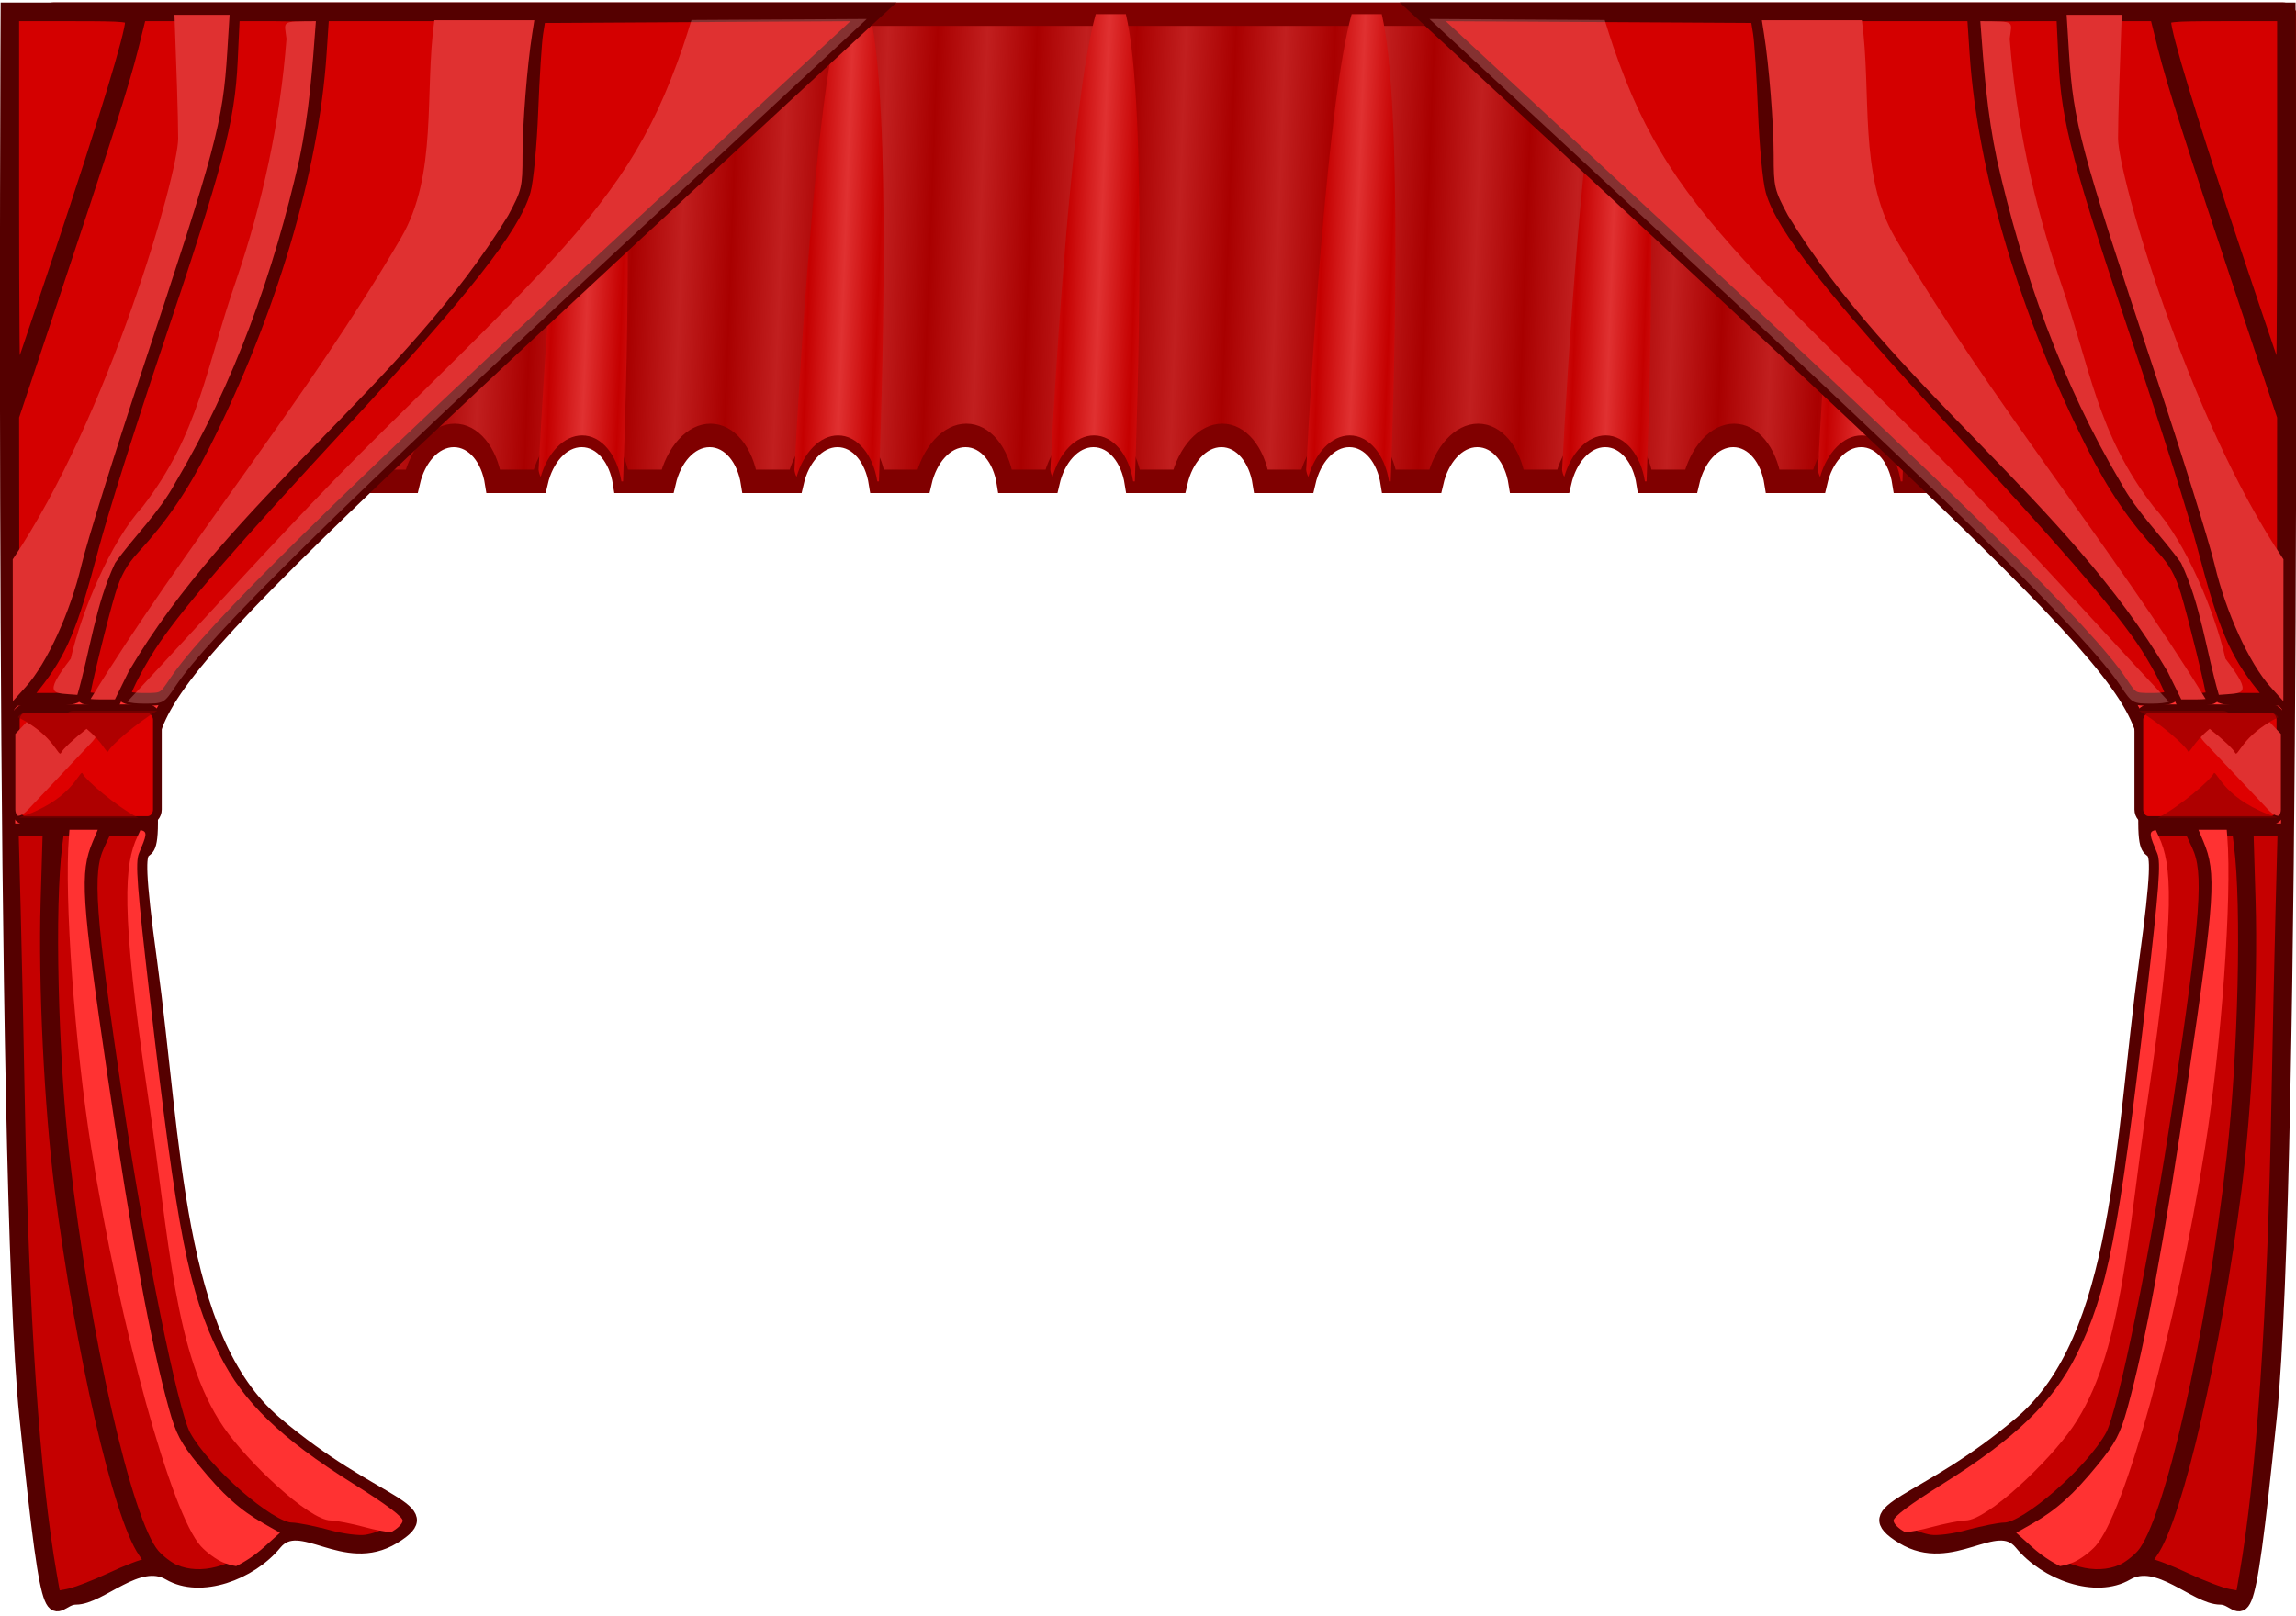 <?xml version="1.0" encoding="UTF-8" standalone="no"?>
<svg
   xmlns:dc="http://purl.org/dc/elements/1.1/"
   xmlns:cc="http://creativecommons.org/ns#"
   xmlns:rdf="http://www.w3.org/1999/02/22-rdf-syntax-ns#"
   xmlns:svg="http://www.w3.org/2000/svg"
   xmlns="http://www.w3.org/2000/svg"
   xmlns:xlink="http://www.w3.org/1999/xlink"
   xmlns:sodipodi="http://sodipodi.sourceforge.net/DTD/sodipodi-0.dtd"
   xmlns:inkscape="http://www.inkscape.org/namespaces/inkscape"
   version="1.0"
   width="125mm"
   height="88mm"
   id="svg2"
   inkscape:version="1.0.2-2 (e86c870879, 2021-01-15)"
   sodipodi:docname="curtains.svg">
  <sodipodi:namedview
     pagecolor="#ffffff"
     bordercolor="#666666"
     borderopacity="1"
     objecttolerance="10"
     gridtolerance="10"
     guidetolerance="10"
     inkscape:pageopacity="0"
     inkscape:pageshadow="2"
     inkscape:window-width="1920"
     inkscape:window-height="1017"
     id="namedview77"
     showgrid="false"
     inkscape:zoom="1.9994137"
     inkscape:cx="151.27448"
     inkscape:cy="132.01624"
     inkscape:window-x="-8"
     inkscape:window-y="-8"
     inkscape:window-maximized="1"
     inkscape:current-layer="svg2"
     fit-margin-top="0"
     fit-margin-left="0"
     fit-margin-right="0"
     fit-margin-bottom="0"
     inkscape:document-rotation="0"
     units="mm" />
  <defs
     id="defs4">
    <inkscape:path-effect
       effect="bend_path"
       id="path-effect4141"
       is_visible="true"
       bendpath="M 0,0 H 1"
       prop_scale="1"
       scale_y_rel="false"
       vertical="false"
       lpeversion="0"
       hide_knot="false" />
    <linearGradient
       id="linearGradient3778">
      <stop
         id="stop3780"
         style="stop-color:#a90000;stop-opacity:1"
         offset="0" />
      <stop
         id="stop3782"
         style="stop-color:#c11f1f;stop-opacity:1"
         offset="1" />
    </linearGradient>
    <linearGradient
       id="linearGradient3692">
      <stop
         id="stop3694"
         style="stop-color:#e03131;stop-opacity:1"
         offset="0" />
      <stop
         id="stop3696"
         style="stop-color:#c50000;stop-opacity:1"
         offset="1" />
    </linearGradient>
    <linearGradient
       x1="10.235"
       y1="-212.879"
       x2="33.412"
       y2="-212.879"
       id="linearGradient3784"
       xlink:href="#linearGradient3778"
       gradientUnits="userSpaceOnUse"
       spreadMethod="reflect" />
    <linearGradient
       x1="54.884"
       y1="-201.874"
       x2="71.17"
       y2="-201.874"
       id="linearGradient4093"
       xlink:href="#linearGradient3692"
       gradientUnits="userSpaceOnUse"
       gradientTransform="translate(-25.33)"
       spreadMethod="reflect" />
    <linearGradient
       inkscape:collect="always"
       xlink:href="#linearGradient3692"
       id="linearGradient3123"
       gradientUnits="userSpaceOnUse"
       gradientTransform="translate(-25.33)"
       spreadMethod="reflect"
       x1="54.884"
       y1="-201.874"
       x2="71.17"
       y2="-201.874" />
  </defs>
  <g
     id="layer1"
     transform="matrix(0.449,0,0,0.437,-0.013,0.516)">
    <g
       id="g4202">
      <g
         transform="matrix(0.982,0,-0.05,1.382,-4.098,407.426)"
         id="g3795">
        <path
           d="m 14.156,-290.844 c -2.494,0 -4.5,2.326 -4.5,5.188 v 148.875 c 0,1.414 0.484,2.694 1.281,3.625 2.824,-8.239 10.086,-14.125 18.625,-14.125 9.061,0 16.689,6.619 19.094,15.656 h 21.5 c 2.405,-9.037 10.033,-15.656 19.094,-15.656 9.061,0 16.689,6.619 19.094,15.656 H 129.875 c 2.405,-9.037 10.033,-15.656 19.094,-15.656 9.061,0 16.689,6.619 19.094,15.656 h 21.531 c 2.405,-9.037 10.033,-15.656 19.094,-15.656 9.061,0 16.665,6.619 19.062,15.656 h 21.531 c 2.405,-9.037 10.033,-15.656 19.094,-15.656 9.061,0 16.689,6.619 19.094,15.656 H 309 c 2.405,-9.037 10.033,-15.656 19.094,-15.656 9.061,0 16.689,6.619 19.094,15.656 h 21.531 c 2.397,-9.037 10.001,-15.656 19.062,-15.656 9.061,0 16.689,6.619 19.094,15.656 h 21.531 c 2.405,-9.037 10.033,-15.656 19.094,-15.656 9.061,0 16.689,6.619 19.094,15.656 H 488.125 c 2.405,-9.037 10.033,-15.656 19.094,-15.656 9.061,0 16.689,6.619 19.094,15.656 h 21.5 c 2.405,-9.037 10.033,-15.656 19.094,-15.656 9.061,0 16.689,6.619 19.094,15.656 h 21.531 c 2.405,-9.037 10.033,-15.656 19.094,-15.656 9.061,0 16.689,6.619 19.094,15.656 H 667.25 c 2.405,-9.037 10.033,-15.656 19.094,-15.656 9.061,0 16.689,6.619 19.094,15.656 h 21.5 c 2.405,-9.037 10.033,-15.656 19.094,-15.656 9.061,0 16.689,6.619 19.094,15.656 h 21.531 c 2.405,-9.037 10.033,-15.656 19.094,-15.656 9.061,0 16.689,6.619 19.094,15.656 H 846.375 c 2.405,-9.037 10.033,-15.656 19.094,-15.656 9.061,0 16.665,6.619 19.062,15.656 h 21.531 c 2.405,-9.037 10.033,-15.656 19.094,-15.656 9.061,0 16.689,6.619 19.094,15.656 h 21.531 c 2.405,-9.037 10.033,-15.656 19.094,-15.656 9.061,0 16.689,6.619 19.094,15.656 H 1025.5 c 2.397,-9.037 10.001,-15.656 19.062,-15.656 5.73,0 10.867,2.649 14.5,6.875 v -145.25 c 0,-2.861 -2.006,-5.188 -4.5,-5.188 z"
           id="rect3455"
           style="fill:url(#linearGradient3784);fill-opacity:1;fill-rule:evenodd;stroke:#800000;stroke-width:8;stroke-opacity:1"
           inkscape:connector-curvature="0" />
        <path
           d="m 23.094,-290.844 c -9.811,29.717 -12.682,123.892 -13.281,155.281 0.192,0.921 0.567,1.754 1.125,2.406 2.824,-8.239 10.086,-14.125 18.625,-14.125 9.061,0 16.689,6.619 19.094,15.656 h 0.781 c -0.003,-24.644 -0.477,-127.699 -12.281,-159.219 z"
           id="path3457"
           style="fill:url(#linearGradient3123);fill-opacity:1;fill-rule:evenodd;stroke:none"
           inkscape:connector-curvature="0" />
        <use
           transform="translate(59.707)"
           id="use3521"
           x="0"
           y="0"
           width="1052.362"
           height="744.094"
           xlink:href="#path3457" />
        <use
           transform="translate(119.415)"
           id="use3523"
           x="0"
           y="0"
           width="1052.362"
           height="744.094"
           xlink:href="#path3457" />
        <use
           transform="translate(179.122)"
           id="use3525"
           x="0"
           y="0"
           width="1052.362"
           height="744.094"
           xlink:href="#path3457" />
        <use
           transform="translate(238.829)"
           id="use3527"
           x="0"
           y="0"
           width="1052.362"
           height="744.094"
           xlink:href="#path3457" />
        <use
           transform="translate(298.536)"
           id="use3529"
           x="0"
           y="0"
           width="1052.362"
           height="744.094"
           xlink:href="#path3457" />
        <use
           transform="translate(358.244)"
           id="use3531"
           x="0"
           y="0"
           width="1052.362"
           height="744.094"
           xlink:href="#path3457" />
        <use
           transform="translate(417.951)"
           id="use3533"
           x="0"
           y="0"
           width="1052.362"
           height="744.094"
           xlink:href="#path3457" />
        <use
           transform="translate(477.658)"
           id="use3535"
           x="0"
           y="0"
           width="1052.362"
           height="744.094"
           xlink:href="#path3457" />
        <use
           transform="translate(537.366)"
           id="use3537"
           x="0"
           y="0"
           width="1052.362"
           height="744.094"
           xlink:href="#path3457" />
        <use
           transform="translate(597.073)"
           id="use3539"
           x="0"
           y="0"
           width="1052.362"
           height="744.094"
           xlink:href="#path3457" />
        <use
           transform="translate(656.78)"
           id="use3541"
           x="0"
           y="0"
           width="1052.362"
           height="744.094"
           xlink:href="#path3457" />
        <use
           transform="translate(716.488)"
           id="use3543"
           x="0"
           y="0"
           width="1052.362"
           height="744.094"
           xlink:href="#path3457" />
        <use
           transform="translate(776.195)"
           id="use3545"
           x="0"
           y="0"
           width="1052.362"
           height="744.094"
           xlink:href="#path3457" />
        <use
           transform="translate(835.902)"
           id="use3547"
           x="0"
           y="0"
           width="1052.362"
           height="744.094"
           xlink:href="#path3457" />
        <use
           transform="translate(895.61)"
           id="use3549"
           x="0"
           y="0"
           width="1052.362"
           height="744.094"
           xlink:href="#path3457" />
        <use
           transform="translate(955.317)"
           id="use3551"
           x="0"
           y="0"
           width="1052.362"
           height="744.094"
           xlink:href="#path3457" />
        <use
           transform="translate(1015.024)"
           id="use3553"
           x="0"
           y="0"
           width="1052.362"
           height="744.094"
           xlink:href="#path3457" />
      </g>
      <g
         transform="translate(0.46,4.62)"
         id="g3391">
        <path
           d="m 2.844,-1.625 c 0,0 -2.835,548.589 8.594,662.875 11.429,114.286 11.415,85.687 22.844,85.688 11.429,0 28.589,-19.978 42.875,-11.406 14.286,8.571 37.134,0.004 48.562,-14.281 11.429,-14.286 31.424,11.411 54.281,-2.875 22.857,-14.286 -8.567,-14.281 -54.281,-54.281 -45.714,-40 -45.728,-131.442 -57.156,-217.156 -10.499,-78.74 0.698,-34.569 0.375,-66.719 1.631,-0.775 2.75,-2.624 2.75,-4.781 V 334.5 C 85.689,299.616 147.962,240.618 402.844,-1.625 Z"
           id="path3333"
           style="fill:#ff3232;fill-opacity:1;fill-rule:evenodd;stroke:none"
           inkscape:connector-curvature="0" />
        <path
           d="M 402.857,-1.62 C 57.143,326.952 65.714,318.38 68.571,369.809 c 2.857,51.429 -11.429,-8.571 0,77.143 C 80,532.666 80,624.094 125.714,664.094 c 45.714,40 77.143,40 54.286,54.286 -22.857,14.286 -42.857,-11.429 -54.286,2.857 -11.429,14.286 -34.286,22.857 -48.571,14.286 -14.286,-8.571 -31.429,11.429 -42.857,11.429 -11.429,0 -11.429,28.571 -22.857,-85.714 C 0,546.952 2.857,-1.62 2.857,-1.62 Z"
           id="path3195"
           style="fill:none;stroke:#550000;stroke-width:6;stroke-linecap:butt;stroke-linejoin:miter;stroke-opacity:1"
           inkscape:connector-curvature="0" />
        <rect
           width="65.106"
           height="52.655"
           rx="4.502"
           ry="5.164"
           x="6.594"
           y="327.96"
           id="rect3197"
           style="fill:#de0000;fill-opacity:1;fill-rule:evenodd;stroke:#550000;stroke-width:4;stroke-opacity:1" />
        <path
           d="m 56.505,321.705 c 0,-2.777 7.652,-17.526 13.878,-26.75 12.433,-18.42 35.653,-45.93 85.977,-101.861 55.898,-62.126 78.735,-91.975 83.403,-109.01 1.31,-4.781 2.868,-21.742 3.463,-37.692 0.594,-15.95 1.62,-32.454 2.28,-36.675 l 1.2,-7.676 75.042,-0.445 75.042,-0.445 -5.103,4.902 C 388.881,8.748 343.981,51.502 291.91,101.06 155.932,230.476 95.29,291.806 80.056,315.316 c -5.306,8.189 -5.454,8.274 -14.456,8.274 -5.501,0 -9.095,-0.745 -9.095,-1.885 z"
           id="path3253"
           style="fill:#d40000;stroke:#550000;stroke-width:6;stroke-linecap:butt;stroke-linejoin:miter;stroke-opacity:1"
           inkscape:connector-curvature="0" />
        <path
           d="m 37.756,322.31 c 0.035,-2.915 8.491,-38.365 11.808,-49.502 2.623,-8.809 5.553,-14.231 10.96,-20.282 13.208,-14.782 22.409,-28.661 32.145,-48.492 C 123.194,141.864 142.663,74.715 146.25,19.24 l 1.167,-18.053 h 48.515 48.515 l -0.987,6.397 c -2.273,14.723 -4.43,42.8 -4.43,57.661 0,15.144 -0.324,16.56 -6.554,28.598 -9.967,19.261 -28.301,42.041 -81.255,100.957 -64.898,72.206 -82.516,94.171 -92.694,115.565 l -6.287,13.215 -7.25,0.005 c -3.987,0.003 -7.243,-0.571 -7.234,-1.274 z"
           id="path3255"
           style="fill:#d40000;stroke:#550000;stroke-width:6;stroke-linecap:butt;stroke-linejoin:miter;stroke-opacity:1"
           inkscape:connector-curvature="0" />
        <path
           d="M 15.104,317.193 C 27.407,301.271 32.181,289.628 41.861,251.944 45.837,236.464 58.863,193.966 70.808,157.504 99.012,71.409 104.203,51.271 105.497,22.936 L 106.489,1.186 H 125.849 c 10.648,0 19.357,0.576 19.354,1.279 -0.033,7.129 -4.136,43.662 -6.18,55.013 -12.907,71.693 -47.771,156.999 -77.735,190.201 -10.68,11.834 -12.191,15.366 -19.366,45.29 -3.476,14.495 -6.582,27.315 -6.903,28.488 -0.397,1.451 -4.459,2.132 -12.721,2.132 H 10.161 Z"
           id="path3257"
           style="fill:#d40000;stroke:#550000;stroke-width:6;stroke-linecap:butt;stroke-linejoin:miter;stroke-opacity:1"
           inkscape:connector-curvature="0" />
        <path
           d="M 5.394,257.407 5.33,190.373 21.794,139.705 C 47.012,62.098 55.949,33.294 60.01,16.536 L 63.729,1.186 h 20.529 20.529 l -1.071,17.507 c -2.036,33.269 -5.074,44.94 -39.185,150.518 -12.731,39.405 -25.179,80.473 -27.662,91.262 -5.066,22.014 -15.812,46.157 -25.435,57.145 l -5.976,6.823 z"
           id="path3259"
           style="fill:#d40000;stroke:#550000;stroke-width:6;stroke-linecap:butt;stroke-linejoin:miter;stroke-opacity:1"
           inkscape:connector-curvature="0" />
        <path
           d="M 5.33,90.174 V 1.186 H 32.623 c 25.309,0 27.293,0.227 27.293,3.121 0,6.068 -11.916,46.261 -32.454,109.464 C 16.031,148.955 6.374,178.06 6.003,178.451 5.633,178.842 5.33,139.118 5.33,90.174 Z"
           id="path3261"
           style="fill:#d40000;stroke:#550000;stroke-width:6;stroke-linecap:butt;stroke-linejoin:miter;stroke-opacity:1"
           inkscape:connector-curvature="0" />
        <path
           d="m 149.473,717.634 c -6.567,-1.825 -13.931,-3.338 -16.364,-3.363 C 123.036,714.169 93.107,687.359 84.014,670.294 78.217,659.415 62.915,582.044 53.06,513.79 40.079,423.882 38.749,404.959 44.518,392.249 l 3.291,-7.25 h 9.664 c 10.553,0 10.389,-0.316 5.773,11.128 -1.741,4.317 -0.922,15.435 5.03,68.233 12.497,110.859 17.765,138.519 31.996,167.985 10.668,22.089 28.027,39.337 60.794,60.407 15.806,10.163 23.366,16.003 23.023,17.784 -0.669,3.473 -9.186,8.307 -16.705,9.482 -3.508,0.548 -10.895,-0.435 -17.911,-2.385 z"
           id="path3263"
           style="fill:#c50000;fill-opacity:1;stroke:#550000;stroke-width:6;stroke-linecap:butt;stroke-linejoin:miter;stroke-opacity:1"
           inkscape:connector-curvature="0" />
        <path
           d="m 79.449,734.002 c -2.861,-1.246 -7.203,-4.643 -9.648,-7.549 C 57.026,711.27 37.618,623.328 28.441,539.042 23.139,490.353 21.557,420.724 25.106,392.249 l 0.903,-7.25 h 9.191 9.191 l -2.281,5.544 c -6.041,14.684 -5.327,26.252 6.876,111.306 11.003,76.694 19.696,125.04 28.022,155.844 3.219,11.909 5.452,16.268 13.548,26.44 11.106,13.956 18.89,21.16 29.721,27.507 l 7.613,4.462 -7.263,6.695 c -13.308,12.267 -28.96,16.526 -41.176,11.205 z"
           id="path3265"
           style="fill:#c50000;fill-opacity:1;stroke:#550000;stroke-width:6;stroke-linecap:butt;stroke-linejoin:miter;stroke-opacity:1"
           inkscape:connector-curvature="0" />
        <path
           d="M 22.634,736.018 C 14.77,689.913 9.718,613.457 7.949,513.79 7.433,484.706 6.579,443.83 6.051,422.954 L 5.091,385 h 8.537 8.537 L 21.191,418.69 c -1.125,38.911 1.622,96.874 6.429,135.683 9.459,76.361 26.823,153.915 38.223,170.713 3.725,5.488 3.86,6.198 1.182,6.198 -1.663,0 -9.124,2.95 -16.581,6.555 -7.456,3.605 -16.353,7.079 -19.771,7.719 l -6.214,1.165 z"
           id="path3267"
           style="fill:#c50000;fill-opacity:1;stroke:#550000;stroke-width:6;stroke-linecap:butt;stroke-linejoin:miter;stroke-opacity:1"
           inkscape:connector-curvature="0" />
        <path
           d="m 57.906,324.719 c 1.504,0.53 4.123,0.875 7.688,0.875 9.002,0 9.162,-0.092 14.469,-8.281 15.234,-23.51 75.866,-84.834 211.844,-214.25 52.071,-49.558 96.975,-92.304 99.781,-95 L 396.781,3.156 321.75,3.594 316.469,3.625 c -1.325,4.368 -2.648,8.738 -4,12.781 -1.795,5.368 -3.63,10.447 -5.531,15.344 -1.901,4.897 -3.866,9.613 -5.938,14.156 -2.072,4.543 -4.255,8.912 -6.562,13.219 -2.308,4.307 -4.735,8.531 -7.344,12.719 -2.609,4.188 -5.399,8.346 -8.375,12.531 -2.976,4.185 -6.155,8.418 -9.562,12.719 -3.407,4.3 -7.033,8.686 -10.938,13.219 -3.904,4.533 -8.096,9.212 -12.562,14.094 -8.933,9.764 -19.051,20.323 -30.625,32.188 -11.574,11.865 -24.607,25.035 -39.344,39.938 -7.656,7.742 -15.236,15.592 -22.719,23.5 -7.483,7.908 -14.868,15.868 -22.125,23.781 -14.515,15.826 -28.513,31.489 -41.812,46.375 -11.023,12.337 -21.199,23.646 -31.125,34.531 z"
           id="path3274"
           style="fill:#ffacac;fill-opacity:0.285;stroke:none"
           inkscape:connector-curvature="0" />
        <path
           d="M 198.625,3.746 C 194.004,38.062 200.299,76.332 183.358,106.206 140.304,182.129 83.49,252.294 41.094,323.408 c 1.126,0.126 2.474,0.187 3.906,0.186 h 7.25 l 6.281,-13.114 c 45.91,-80.335 126.834,-135.298 173.938,-214.813 6.229,-11.942 6.562,-13.343 6.562,-28.367 0,-14.743 2.165,-42.592 4.438,-57.199 l 0.969,-6.355 z"
           id="path3280"
           style="fill:#e03131;fill-opacity:1;stroke:none"
           inkscape:connector-curvature="0" />
        <path
           d="m 130.869,12.474 c -2.902,38.874 -10.909,77.221 -23.204,114.194 -13.761,40.652 -16.78,71.651 -42.759,106.205 -14.769,16.487 -28.12,49.818 -32.886,71.511 -13.311,17.907 -8.023,16.098 3.011,17.085 5.832,-20.665 8.258,-42.54 17.318,-62.143 8.874,-12.793 20.272,-23.816 27.574,-37.771 C 107.077,174.421 125.078,122.348 136.721,69.342 141.258,47.32 142.722,26.579 144.335,4.175 127.825,4.295 129.911,3.963 130.869,12.474 Z"
           id="path3287"
           style="fill:#e03131;fill-opacity:1;stroke:none"
           inkscape:connector-curvature="0" />
        <path
           d="m 79.531,1.188 c 0.858,23.151 1.687,47.895 1.688,58.219 0,16.806 -31.794,131.17 -75.812,198.219 l 0.062,66.812 5.969,-6.812 c 9.624,-10.989 20.372,-35.143 25.438,-57.156 2.483,-10.789 14.925,-51.845 27.656,-91.25 C 98.642,63.641 101.683,51.956 103.719,18.688 l 1.062,-17.5 H 84.25 Z"
           id="path3295"
           style="fill:#e03131;fill-opacity:1;stroke:none"
           inkscape:connector-curvature="0" />
        <path
           d="m 63.906,385.188 -1.375,3.062 c -5.769,12.709 -8.068,32.528 4.913,122.436 9.855,68.254 11.872,121.496 34.556,155.595 10.71,16.099 39.021,43.898 49.094,44 2.433,0.025 9.808,1.519 16.375,3.344 3.893,1.082 7.886,1.86 11.281,2.25 2.919,-1.728 5.026,-3.691 5.344,-5.344 0.343,-1.781 -7.226,-7.618 -23.031,-17.781 -32.766,-21.069 -50.113,-38.318 -60.781,-60.406 -14.231,-29.466 -19.503,-57.109 -32,-167.969 -5.952,-52.799 -6.773,-63.933 -5.031,-68.25 3.328,-8.25 4.304,-10.387 0.656,-10.938 z"
           id="path3299"
           style="fill:#ff3232;fill-opacity:1;stroke:none"
           inkscape:connector-curvature="0" />
        <path
           d="m 31.406,385 -0.25,3.25 c -2.202,28.475 2.647,98.092 10.25,146.781 13.161,84.286 36.726,172.224 50.219,187.406 2.583,2.906 7.111,6.316 10.031,7.562 1.977,0.844 4.021,1.444 6.125,1.812 4.385,-2.214 8.735,-5.213 12.844,-9 l 7.25,-6.719 -7.594,-4.438 C 109.451,705.309 101.669,698.081 90.562,684.125 82.467,673.952 80.219,669.597 77,657.688 68.674,626.883 60.003,578.538 49,501.844 36.797,416.79 36.052,405.215 42.094,390.531 L 44.375,385 h -9.188 z"
           id="path3308"
           style="fill:#ff3232;fill-opacity:1;stroke:none"
           inkscape:connector-curvature="0" />
        <path
           d="m 11.75,334.25 -5.156,5.625 v 35.562 c 0,1.037 0.295,2.005 0.75,2.812 0.844,0.644 3.025,-0.481 4.969,-2.594 l 29.375,-31.938 c 0.714,-0.776 1.276,-1.575 1.688,-2.312 -1.128,-1.245 -2.472,-2.588 -4.125,-3.969 -6.007,4.827 -10.908,9.593 -11.688,11.281 -1.1,2.383 -2.711,-6.468 -15.812,-14.469 z"
           id="rect3379"
           style="fill:#e03131;fill-opacity:1;fill-rule:evenodd;stroke:none"
           inkscape:connector-curvature="0" />
        <path
           d="m 37.138,358.252 c -1.529,-0.23 -5.263,13.181 -28.812,20.938 0.34,0.094 0.696,0.156 1.062,0.156 H 62.857 c -10.554,-5.771 -24.032,-17.809 -25.375,-20.719 -0.113,-0.245 -0.209,-0.355 -0.344,-0.375 z"
           id="path3366"
           style="fill:#890000;fill-opacity:0.557;fill-rule:evenodd;stroke:none"
           inkscape:connector-curvature="0" />
        <path
           d="m 33.219,328.938 c -0.945,-10e-6 -1.812,0.316 -2.531,0.875 H 11.469 c -1.535,0 -2.876,0.849 -3.688,2.188 16.828,8.458 18.578,19.326 19.781,16.719 0.779,-1.688 5.681,-6.455 11.688,-11.281 7.912,6.607 9.148,12.387 10.062,10.406 1.215,-2.631 12.356,-12.729 22.281,-18.906 z"
           id="path3368"
           style="fill:#890000;fill-opacity:0.557;fill-rule:evenodd;stroke:none"
           inkscape:connector-curvature="0" />
      </g>
      <g
         transform="matrix(-1,0,0,1,1051.902,4.62)"
         id="g3413">
        <path
           d="m 2.844,-1.625 c 0,0 -2.835,548.589 8.594,662.875 11.429,114.286 11.415,85.687 22.844,85.688 11.429,0 28.589,-19.978 42.875,-11.406 14.286,8.571 37.134,0.004 48.562,-14.281 11.429,-14.286 31.424,11.411 54.281,-2.875 22.857,-14.286 -8.567,-14.281 -54.281,-54.281 -45.714,-40 -45.728,-131.442 -57.156,-217.156 -10.499,-78.74 0.698,-34.569 0.375,-66.719 1.631,-0.775 2.75,-2.624 2.75,-4.781 V 334.5 C 85.689,299.616 147.962,240.618 402.844,-1.625 Z"
           id="path3415"
           style="fill:#ff3232;fill-opacity:1;fill-rule:evenodd;stroke:none"
           inkscape:connector-curvature="0" />
        <path
           d="M 402.857,-1.62 C 57.143,326.952 65.714,318.38 68.571,369.809 c 2.857,51.429 -11.429,-8.571 0,77.143 C 80,532.666 80,624.094 125.714,664.094 c 45.714,40 77.143,40 54.286,54.286 -22.857,14.286 -42.857,-11.429 -54.286,2.857 -11.429,14.286 -34.286,22.857 -48.571,14.286 -14.286,-8.571 -31.429,11.429 -42.857,11.429 -11.429,0 -11.429,28.571 -22.857,-85.714 C 0,546.952 2.857,-1.62 2.857,-1.62 Z"
           id="path3417"
           style="fill:none;stroke:#550000;stroke-width:6;stroke-linecap:butt;stroke-linejoin:miter;stroke-opacity:1"
           inkscape:connector-curvature="0" />
        <rect
           width="65.106"
           height="52.655"
           rx="4.502"
           ry="5.164"
           x="6.594"
           y="327.96"
           id="rect3419"
           style="fill:#de0000;fill-opacity:1;fill-rule:evenodd;stroke:#550000;stroke-width:4;stroke-opacity:1" />
        <path
           d="m 56.505,321.705 c 0,-2.777 7.652,-17.526 13.878,-26.75 12.433,-18.42 35.653,-45.93 85.977,-101.861 55.898,-62.126 78.735,-91.975 83.403,-109.01 1.31,-4.781 2.868,-21.742 3.463,-37.692 0.594,-15.95 1.62,-32.454 2.28,-36.675 l 1.2,-7.676 75.042,-0.445 75.042,-0.445 -5.103,4.902 C 388.881,8.748 343.981,51.502 291.91,101.06 155.932,230.476 95.29,291.806 80.056,315.316 c -5.306,8.189 -5.454,8.274 -14.456,8.274 -5.501,0 -9.095,-0.745 -9.095,-1.885 z"
           id="path3421"
           style="fill:#d40000;stroke:#550000;stroke-width:6;stroke-linecap:butt;stroke-linejoin:miter;stroke-opacity:1"
           inkscape:connector-curvature="0" />
        <path
           d="m 37.756,322.31 c 0.035,-2.915 8.491,-38.365 11.808,-49.502 2.623,-8.809 5.553,-14.231 10.96,-20.282 13.208,-14.782 22.409,-28.661 32.145,-48.492 C 123.194,141.864 142.663,74.715 146.25,19.24 l 1.167,-18.053 h 48.515 48.515 l -0.987,6.397 c -2.273,14.723 -4.43,42.8 -4.43,57.661 0,15.144 -0.324,16.56 -6.554,28.598 -9.967,19.261 -28.301,42.041 -81.255,100.957 -64.898,72.206 -82.516,94.171 -92.694,115.565 l -6.287,13.215 -7.25,0.005 c -3.987,0.003 -7.243,-0.571 -7.234,-1.274 z"
           id="path3423"
           style="fill:#d40000;stroke:#550000;stroke-width:6;stroke-linecap:butt;stroke-linejoin:miter;stroke-opacity:1"
           inkscape:connector-curvature="0" />
        <path
           d="M 15.104,317.193 C 27.407,301.271 32.181,289.628 41.861,251.944 45.837,236.464 58.863,193.966 70.808,157.504 99.012,71.409 104.203,51.271 105.497,22.936 L 106.489,1.186 H 125.849 c 10.648,0 19.357,0.576 19.354,1.279 -0.033,7.129 -4.136,43.662 -6.18,55.013 -12.907,71.693 -47.771,156.999 -77.735,190.201 -10.68,11.834 -12.191,15.366 -19.366,45.29 -3.476,14.495 -6.582,27.315 -6.903,28.488 -0.397,1.451 -4.459,2.132 -12.721,2.132 H 10.161 Z"
           id="path3425"
           style="fill:#d40000;stroke:#550000;stroke-width:6;stroke-linecap:butt;stroke-linejoin:miter;stroke-opacity:1"
           inkscape:connector-curvature="0" />
        <path
           d="M 5.394,257.407 5.33,190.373 21.794,139.705 C 47.012,62.098 55.949,33.294 60.01,16.536 L 63.729,1.186 h 20.529 20.529 l -1.071,17.507 c -2.036,33.269 -5.074,44.94 -39.185,150.518 -12.731,39.405 -25.179,80.473 -27.662,91.262 -5.066,22.014 -15.812,46.157 -25.435,57.145 l -5.976,6.823 z"
           id="path3427"
           style="fill:#d40000;stroke:#550000;stroke-width:6;stroke-linecap:butt;stroke-linejoin:miter;stroke-opacity:1"
           inkscape:connector-curvature="0" />
        <path
           d="M 5.33,90.174 V 1.186 H 32.623 c 25.309,0 27.293,0.227 27.293,3.121 0,6.068 -11.916,46.261 -32.454,109.464 C 16.031,148.955 6.374,178.06 6.003,178.451 5.633,178.842 5.33,139.118 5.33,90.174 Z"
           id="path3429"
           style="fill:#d40000;stroke:#550000;stroke-width:6;stroke-linecap:butt;stroke-linejoin:miter;stroke-opacity:1"
           inkscape:connector-curvature="0" />
        <path
           d="m 149.473,717.634 c -6.567,-1.825 -13.931,-3.338 -16.364,-3.363 C 123.036,714.169 93.107,687.359 84.014,670.294 78.217,659.415 62.915,582.044 53.06,513.79 40.079,423.882 38.749,404.959 44.518,392.249 l 3.291,-7.25 h 9.664 c 10.553,0 10.389,-0.316 5.773,11.128 -1.741,4.317 -0.922,15.435 5.03,68.233 12.497,110.859 17.765,138.519 31.996,167.985 10.668,22.089 28.027,39.337 60.794,60.407 15.806,10.163 23.366,16.003 23.023,17.784 -0.669,3.473 -9.186,8.307 -16.705,9.482 -3.508,0.548 -10.895,-0.435 -17.911,-2.385 z"
           id="path3431"
           style="fill:#c50000;fill-opacity:1;stroke:#550000;stroke-width:6;stroke-linecap:butt;stroke-linejoin:miter;stroke-opacity:1"
           inkscape:connector-curvature="0" />
        <path
           d="m 79.449,734.002 c -2.861,-1.246 -7.203,-4.643 -9.648,-7.549 C 57.026,711.27 37.618,623.328 28.441,539.042 23.139,490.353 21.557,420.724 25.106,392.249 l 0.903,-7.25 h 9.191 9.191 l -2.281,5.544 c -6.041,14.684 -5.327,26.252 6.876,111.306 11.003,76.694 19.696,125.04 28.022,155.844 3.219,11.909 5.452,16.268 13.548,26.44 11.106,13.956 18.89,21.16 29.721,27.507 l 7.613,4.462 -7.263,6.695 c -13.308,12.267 -28.96,16.526 -41.176,11.205 z"
           id="path3433"
           style="fill:#c50000;fill-opacity:1;stroke:#550000;stroke-width:6;stroke-linecap:butt;stroke-linejoin:miter;stroke-opacity:1"
           inkscape:connector-curvature="0" />
        <path
           d="M 22.634,736.018 C 14.77,689.913 9.718,613.457 7.949,513.79 7.433,484.706 6.579,443.83 6.051,422.954 L 5.091,385 h 8.537 8.537 L 21.191,418.69 c -1.125,38.911 1.622,96.874 6.429,135.683 9.459,76.361 26.823,153.915 38.223,170.713 3.725,5.488 3.86,6.198 1.182,6.198 -1.663,0 -9.124,2.95 -16.581,6.555 -7.456,3.605 -16.353,7.079 -19.771,7.719 l -6.214,1.165 z"
           id="path3435"
           style="fill:#c50000;fill-opacity:1;stroke:#550000;stroke-width:6;stroke-linecap:butt;stroke-linejoin:miter;stroke-opacity:1"
           inkscape:connector-curvature="0" />
        <path
           d="m 57.906,324.719 c 1.504,0.53 4.123,0.875 7.688,0.875 9.002,0 9.162,-0.092 14.469,-8.281 15.234,-23.51 75.866,-84.834 211.844,-214.25 52.071,-49.558 96.975,-92.304 99.781,-95 L 396.781,3.156 321.75,3.594 316.469,3.625 c -1.325,4.368 -2.648,8.738 -4,12.781 -1.795,5.368 -3.63,10.447 -5.531,15.344 -1.901,4.897 -3.866,9.613 -5.938,14.156 -2.072,4.543 -4.255,8.912 -6.562,13.219 -2.308,4.307 -4.735,8.531 -7.344,12.719 -2.609,4.188 -5.399,8.346 -8.375,12.531 -2.976,4.185 -6.155,8.418 -9.562,12.719 -3.407,4.3 -7.033,8.686 -10.938,13.219 -3.904,4.533 -8.096,9.212 -12.562,14.094 -8.933,9.764 -19.051,20.323 -30.625,32.188 -11.574,11.865 -24.607,25.035 -39.344,39.938 -7.656,7.742 -15.236,15.592 -22.719,23.5 -7.483,7.908 -14.868,15.868 -22.125,23.781 -14.515,15.826 -28.513,31.489 -41.812,46.375 -11.023,12.337 -21.199,23.646 -31.125,34.531 z"
           id="path3437"
           style="fill:#ffacac;fill-opacity:0.285;stroke:none"
           inkscape:connector-curvature="0" />
        <path
           d="M 198.625,3.746 C 194.004,38.062 200.299,76.332 183.358,106.206 140.304,182.129 83.49,252.294 41.094,323.408 c 1.126,0.126 2.474,0.187 3.906,0.186 h 7.25 l 6.281,-13.114 c 45.91,-80.335 126.834,-135.298 173.938,-214.813 6.229,-11.942 6.562,-13.343 6.562,-28.367 0,-14.743 2.165,-42.592 4.438,-57.199 l 0.969,-6.355 z"
           id="path3439"
           style="fill:#e03131;fill-opacity:1;stroke:none"
           inkscape:connector-curvature="0" />
        <path
           d="m 130.869,12.474 c -2.902,38.874 -10.909,77.221 -23.204,114.194 -13.761,40.652 -16.78,71.651 -42.759,106.205 -14.769,16.487 -28.12,49.818 -32.886,71.511 -13.311,17.907 -8.023,16.098 3.011,17.085 5.832,-20.665 8.258,-42.54 17.318,-62.143 8.874,-12.793 20.272,-23.816 27.574,-37.771 C 107.077,174.421 125.078,122.348 136.721,69.342 141.258,47.32 142.722,26.579 144.335,4.175 127.825,4.295 129.911,3.963 130.869,12.474 Z"
           id="path3441"
           style="fill:#e03131;fill-opacity:1;stroke:none"
           inkscape:connector-curvature="0" />
        <path
           d="m 79.531,1.188 c 0.858,23.151 1.687,47.895 1.688,58.219 0,16.806 -31.794,131.17 -75.812,198.219 l 0.062,66.812 5.969,-6.812 c 9.624,-10.989 20.372,-35.143 25.438,-57.156 2.483,-10.789 14.925,-51.845 27.656,-91.25 C 98.642,63.641 101.683,51.956 103.719,18.688 l 1.062,-17.5 H 84.25 Z"
           id="path3443"
           style="fill:#e03131;fill-opacity:1;stroke:none"
           inkscape:connector-curvature="0" />
        <path
           d="m 63.906,385.188 -1.375,3.062 c -5.769,12.709 -8.068,32.528 4.913,122.436 9.855,68.254 11.872,121.496 34.556,155.595 10.71,16.099 39.021,43.898 49.094,44 2.433,0.025 9.808,1.519 16.375,3.344 3.893,1.082 7.886,1.86 11.281,2.25 2.919,-1.728 5.026,-3.691 5.344,-5.344 0.343,-1.781 -7.226,-7.618 -23.031,-17.781 -32.766,-21.069 -50.113,-38.318 -60.781,-60.406 -14.231,-29.466 -19.503,-57.109 -32,-167.969 -5.952,-52.799 -6.773,-63.933 -5.031,-68.25 3.328,-8.25 4.304,-10.387 0.656,-10.938 z"
           id="path3445"
           style="fill:#ff3232;fill-opacity:1;stroke:none"
           inkscape:connector-curvature="0" />
        <path
           d="m 31.406,385 -0.25,3.25 c -2.202,28.475 2.647,98.092 10.25,146.781 13.161,84.286 36.726,172.224 50.219,187.406 2.583,2.906 7.111,6.316 10.031,7.562 1.977,0.844 4.021,1.444 6.125,1.812 4.385,-2.214 8.735,-5.213 12.844,-9 l 7.25,-6.719 -7.594,-4.438 C 109.451,705.309 101.669,698.081 90.562,684.125 82.467,673.952 80.219,669.597 77,657.688 68.674,626.883 60.003,578.538 49,501.844 36.797,416.79 36.052,405.215 42.094,390.531 L 44.375,385 h -9.188 z"
           id="path3447"
           style="fill:#ff3232;fill-opacity:1;stroke:none"
           inkscape:connector-curvature="0" />
        <path
           d="m 11.75,334.25 -5.156,5.625 v 35.562 c 0,1.037 0.295,2.005 0.75,2.812 0.844,0.644 3.025,-0.481 4.969,-2.594 l 29.375,-31.938 c 0.714,-0.776 1.276,-1.575 1.688,-2.312 -1.128,-1.245 -2.472,-2.588 -4.125,-3.969 -6.007,4.827 -10.908,9.593 -11.688,11.281 -1.1,2.383 -2.711,-6.468 -15.812,-14.469 z"
           id="path3449"
           style="fill:#e03131;fill-opacity:1;fill-rule:evenodd;stroke:none"
           inkscape:connector-curvature="0" />
        <path
           d="m 37.138,358.252 c -1.529,-0.23 -5.263,13.181 -28.812,20.938 0.34,0.094 0.696,0.156 1.062,0.156 H 62.857 c -10.554,-5.771 -24.032,-17.809 -25.375,-20.719 -0.113,-0.245 -0.209,-0.355 -0.344,-0.375 z"
           id="path3451"
           style="fill:#890000;fill-opacity:0.557;fill-rule:evenodd;stroke:none"
           inkscape:connector-curvature="0" />
        <path
           d="m 33.219,328.938 c -0.945,-10e-6 -1.812,0.316 -2.531,0.875 H 11.469 c -1.535,0 -2.876,0.849 -3.688,2.188 16.828,8.458 18.578,19.326 19.781,16.719 0.779,-1.688 5.681,-6.455 11.688,-11.281 7.912,6.607 9.148,12.387 10.062,10.406 1.215,-2.631 12.356,-12.729 22.281,-18.906 z"
           id="path3453"
           style="fill:#890000;fill-opacity:0.557;fill-rule:evenodd;stroke:none"
           inkscape:connector-curvature="0" />
      </g>
    </g>
  </g>
</svg>
